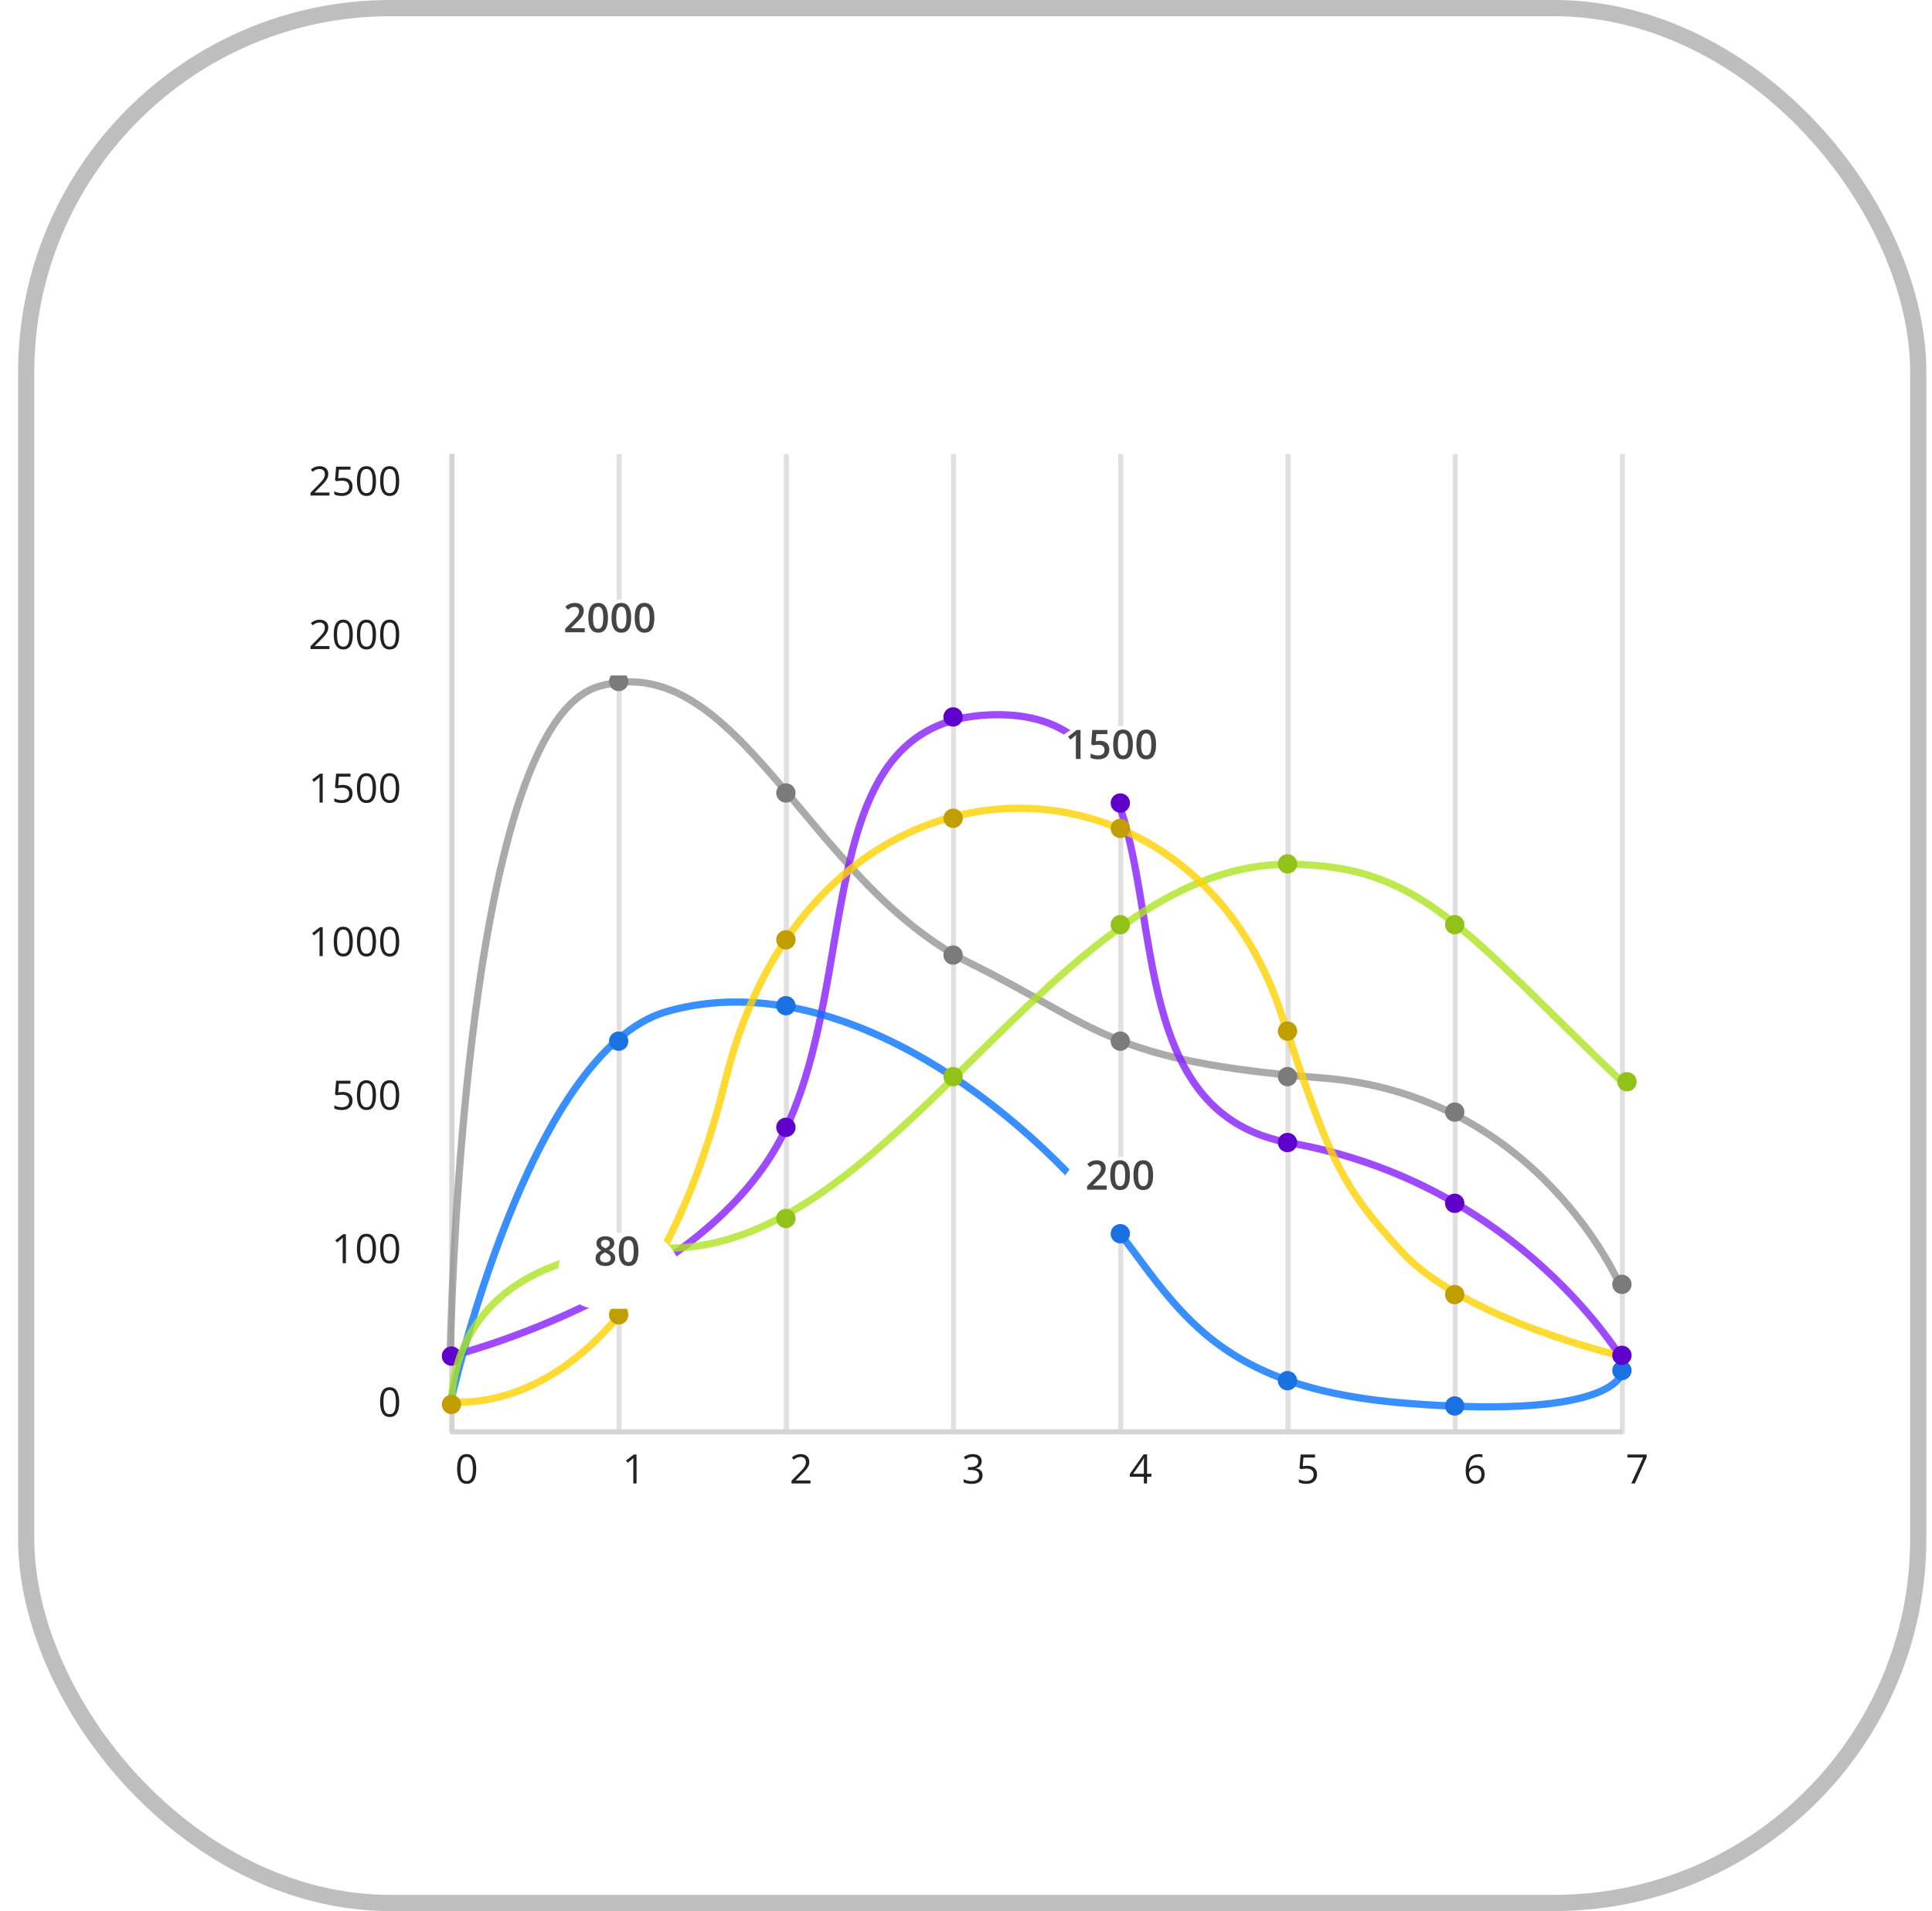 <svg width="93" height="92" viewBox="0 0 93 92" fill="none" xmlns="http://www.w3.org/2000/svg">
<rect x="1.26" y="0.39" width="91.079" height="91.22" rx="17.542" stroke="#BEBEBE" stroke-width="0.78"/>
<rect width="70" height="60.732" transform="translate(11.999 16)" fill="white"/>
<path d="M21.755 21.855V68.929" stroke="#E0E0E0" stroke-width="0.244"/>
<path d="M29.682 68.929C29.682 68.996 29.736 69.051 29.804 69.051C29.871 69.051 29.926 68.996 29.926 68.929H29.682ZM29.804 21.855H29.682V68.929H29.804H29.926V21.855H29.804Z" fill="#E0E0E0"/>
<path d="M37.731 68.929C37.731 68.996 37.785 69.051 37.852 69.051C37.92 69.051 37.974 68.996 37.974 68.929H37.731ZM37.852 21.855H37.731V68.929H37.852H37.974V21.855H37.852Z" fill="#E0E0E0"/>
<path d="M45.779 68.929C45.779 68.996 45.834 69.051 45.901 69.051C45.969 69.051 46.023 68.996 46.023 68.929H45.779ZM45.901 21.855H45.779V68.929H45.901H46.023V21.855H45.901Z" fill="#E0E0E0"/>
<path d="M53.828 68.929C53.828 68.996 53.883 69.051 53.95 69.051C54.017 69.051 54.072 68.996 54.072 68.929H53.828ZM53.95 21.855H53.828V68.929H53.95H54.072V21.855H53.95Z" fill="#E0E0E0"/>
<path d="M61.877 68.929C61.877 68.996 61.932 69.051 61.999 69.051C62.066 69.051 62.121 68.996 62.121 68.929H61.877ZM61.999 21.855H61.877V68.929H61.999H62.121V21.855H61.999Z" fill="#E0E0E0"/>
<path d="M69.926 68.929C69.926 68.996 69.981 69.051 70.048 69.051C70.115 69.051 70.17 68.996 70.17 68.929H69.926ZM70.048 21.855H69.926V68.929H70.048H70.17V21.855H70.048Z" fill="#E0E0E0"/>
<path d="M77.975 68.929C77.975 68.996 78.029 69.051 78.097 69.051C78.164 69.051 78.219 68.996 78.219 68.929H77.975ZM78.097 21.855H77.975V68.929H78.097H78.219V21.855H78.097Z" fill="#E0E0E0"/>
<path d="M15.859 23.855H14.946V23.723L15.319 23.345C15.388 23.275 15.446 23.213 15.493 23.158C15.541 23.103 15.577 23.05 15.602 22.997C15.626 22.944 15.639 22.885 15.639 22.822C15.639 22.743 15.615 22.683 15.568 22.642C15.522 22.6 15.461 22.579 15.384 22.579C15.318 22.579 15.259 22.59 15.207 22.613C15.156 22.636 15.103 22.668 15.049 22.71L14.964 22.604C15.001 22.572 15.041 22.545 15.084 22.521C15.128 22.497 15.175 22.477 15.224 22.463C15.274 22.45 15.328 22.442 15.384 22.442C15.47 22.442 15.544 22.457 15.606 22.487C15.669 22.517 15.717 22.56 15.75 22.615C15.785 22.67 15.802 22.736 15.802 22.812C15.802 22.886 15.787 22.954 15.758 23.018C15.729 23.081 15.688 23.143 15.635 23.206C15.582 23.267 15.521 23.333 15.45 23.402L15.147 23.704V23.711H15.859V23.855ZM16.503 23.004C16.598 23.004 16.68 23.02 16.75 23.052C16.82 23.084 16.874 23.13 16.912 23.191C16.95 23.252 16.97 23.326 16.97 23.413C16.97 23.509 16.949 23.591 16.908 23.66C16.867 23.729 16.807 23.782 16.73 23.819C16.652 23.856 16.559 23.875 16.451 23.875C16.379 23.875 16.312 23.868 16.25 23.855C16.187 23.843 16.135 23.824 16.092 23.798V23.648C16.139 23.676 16.195 23.698 16.261 23.715C16.327 23.731 16.391 23.739 16.453 23.739C16.524 23.739 16.585 23.728 16.638 23.706C16.692 23.683 16.733 23.649 16.762 23.603C16.792 23.557 16.807 23.498 16.807 23.429C16.807 23.336 16.778 23.264 16.721 23.214C16.665 23.163 16.575 23.138 16.453 23.138C16.413 23.138 16.37 23.141 16.323 23.148C16.276 23.154 16.237 23.161 16.207 23.169L16.127 23.116L16.18 22.463H16.873V22.607H16.315L16.28 23.027C16.304 23.023 16.335 23.017 16.373 23.012C16.412 23.007 16.455 23.004 16.503 23.004ZM18.1 23.157C18.1 23.27 18.091 23.371 18.074 23.46C18.057 23.549 18.03 23.624 17.993 23.686C17.956 23.747 17.909 23.794 17.85 23.827C17.792 23.859 17.721 23.875 17.64 23.875C17.536 23.875 17.45 23.846 17.382 23.79C17.315 23.733 17.265 23.652 17.231 23.545C17.198 23.438 17.181 23.308 17.181 23.157C17.181 23.009 17.196 22.881 17.226 22.774C17.257 22.667 17.305 22.584 17.373 22.527C17.44 22.47 17.529 22.441 17.64 22.441C17.744 22.441 17.831 22.469 17.899 22.526C17.967 22.583 18.017 22.665 18.05 22.772C18.083 22.879 18.1 23.007 18.1 23.157ZM17.34 23.157C17.34 23.287 17.35 23.395 17.37 23.481C17.39 23.567 17.421 23.632 17.465 23.675C17.51 23.718 17.568 23.739 17.64 23.739C17.711 23.739 17.769 23.718 17.813 23.675C17.857 23.633 17.89 23.568 17.909 23.482C17.93 23.396 17.94 23.287 17.94 23.157C17.94 23.029 17.93 22.923 17.91 22.837C17.89 22.751 17.859 22.686 17.815 22.643C17.771 22.599 17.713 22.577 17.64 22.577C17.567 22.577 17.508 22.599 17.464 22.643C17.42 22.686 17.389 22.751 17.369 22.837C17.35 22.923 17.34 23.029 17.34 23.157ZM19.216 23.157C19.216 23.27 19.208 23.371 19.191 23.46C19.174 23.549 19.146 23.624 19.11 23.686C19.073 23.747 19.025 23.794 18.967 23.827C18.908 23.859 18.838 23.875 18.756 23.875C18.653 23.875 18.567 23.846 18.499 23.79C18.432 23.733 18.381 23.652 18.348 23.545C18.314 23.438 18.298 23.308 18.298 23.157C18.298 23.009 18.313 22.881 18.343 22.774C18.373 22.667 18.422 22.584 18.489 22.527C18.557 22.47 18.646 22.441 18.756 22.441C18.861 22.441 18.947 22.469 19.015 22.526C19.083 22.583 19.134 22.665 19.167 22.772C19.2 22.879 19.216 23.007 19.216 23.157ZM18.457 23.157C18.457 23.287 18.467 23.395 18.487 23.481C18.506 23.567 18.538 23.632 18.582 23.675C18.626 23.718 18.684 23.739 18.756 23.739C18.828 23.739 18.886 23.718 18.93 23.675C18.974 23.633 19.006 23.568 19.026 23.482C19.046 23.396 19.056 23.287 19.056 23.157C19.056 23.029 19.047 22.923 19.027 22.837C19.007 22.751 18.975 22.686 18.931 22.643C18.888 22.599 18.829 22.577 18.756 22.577C18.683 22.577 18.625 22.599 18.581 22.643C18.537 22.686 18.505 22.751 18.486 22.837C18.467 22.923 18.457 23.029 18.457 23.157Z" fill="#212121"/>
<path d="M15.859 31.246H14.946V31.114L15.319 30.735C15.388 30.666 15.446 30.603 15.493 30.549C15.541 30.494 15.577 30.44 15.602 30.388C15.626 30.334 15.639 30.276 15.639 30.212C15.639 30.134 15.615 30.074 15.568 30.032C15.522 29.99 15.461 29.969 15.384 29.969C15.318 29.969 15.259 29.981 15.207 30.004C15.156 30.027 15.103 30.059 15.049 30.101L14.964 29.994C15.001 29.963 15.041 29.935 15.084 29.911C15.128 29.887 15.175 29.868 15.224 29.854C15.274 29.84 15.328 29.833 15.384 29.833C15.47 29.833 15.544 29.848 15.606 29.878C15.669 29.908 15.717 29.95 15.75 30.006C15.785 30.061 15.802 30.127 15.802 30.203C15.802 30.276 15.787 30.345 15.758 30.409C15.729 30.471 15.688 30.534 15.635 30.596C15.582 30.658 15.521 30.723 15.45 30.793L15.147 31.095V31.101H15.859V31.246ZM16.983 30.548C16.983 30.661 16.975 30.762 16.957 30.851C16.94 30.94 16.913 31.015 16.876 31.076C16.84 31.138 16.792 31.185 16.733 31.218C16.675 31.249 16.605 31.265 16.523 31.265C16.419 31.265 16.334 31.237 16.266 31.18C16.198 31.124 16.148 31.042 16.114 30.936C16.081 30.828 16.065 30.699 16.065 30.548C16.065 30.399 16.08 30.271 16.11 30.165C16.14 30.057 16.189 29.975 16.256 29.918C16.323 29.86 16.412 29.831 16.523 29.831C16.628 29.831 16.714 29.86 16.782 29.917C16.85 29.974 16.901 30.055 16.934 30.163C16.967 30.27 16.983 30.398 16.983 30.548ZM16.224 30.548C16.224 30.677 16.234 30.785 16.253 30.872C16.273 30.958 16.305 31.023 16.349 31.066C16.393 31.109 16.451 31.13 16.523 31.13C16.595 31.13 16.652 31.109 16.696 31.066C16.741 31.023 16.773 30.959 16.793 30.873C16.813 30.786 16.823 30.678 16.823 30.548C16.823 30.42 16.813 30.313 16.794 30.228C16.774 30.141 16.742 30.076 16.698 30.033C16.654 29.989 16.596 29.968 16.523 29.968C16.45 29.968 16.392 29.989 16.348 30.033C16.304 30.076 16.272 30.141 16.252 30.228C16.233 30.313 16.224 30.42 16.224 30.548ZM18.1 30.548C18.1 30.661 18.091 30.762 18.074 30.851C18.057 30.94 18.03 31.015 17.993 31.076C17.956 31.138 17.909 31.185 17.85 31.218C17.792 31.249 17.721 31.265 17.64 31.265C17.536 31.265 17.45 31.237 17.382 31.18C17.315 31.124 17.265 31.042 17.231 30.936C17.198 30.828 17.181 30.699 17.181 30.548C17.181 30.399 17.196 30.271 17.226 30.165C17.257 30.057 17.305 29.975 17.373 29.918C17.44 29.86 17.529 29.831 17.64 29.831C17.744 29.831 17.831 29.86 17.899 29.917C17.967 29.974 18.017 30.055 18.05 30.163C18.083 30.27 18.1 30.398 18.1 30.548ZM17.34 30.548C17.34 30.677 17.35 30.785 17.37 30.872C17.39 30.958 17.421 31.023 17.465 31.066C17.51 31.109 17.568 31.13 17.64 31.13C17.711 31.13 17.769 31.109 17.813 31.066C17.857 31.023 17.89 30.959 17.909 30.873C17.93 30.786 17.94 30.678 17.94 30.548C17.94 30.42 17.93 30.313 17.91 30.228C17.89 30.141 17.859 30.076 17.815 30.033C17.771 29.989 17.713 29.968 17.64 29.968C17.567 29.968 17.508 29.989 17.464 30.033C17.42 30.076 17.389 30.141 17.369 30.228C17.35 30.313 17.34 30.42 17.34 30.548ZM19.216 30.548C19.216 30.661 19.208 30.762 19.191 30.851C19.174 30.94 19.146 31.015 19.11 31.076C19.073 31.138 19.025 31.185 18.967 31.218C18.908 31.249 18.838 31.265 18.756 31.265C18.653 31.265 18.567 31.237 18.499 31.18C18.432 31.124 18.381 31.042 18.348 30.936C18.314 30.828 18.298 30.699 18.298 30.548C18.298 30.399 18.313 30.271 18.343 30.165C18.373 30.057 18.422 29.975 18.489 29.918C18.557 29.86 18.646 29.831 18.756 29.831C18.861 29.831 18.947 29.86 19.015 29.917C19.083 29.974 19.134 30.055 19.167 30.163C19.2 30.27 19.216 30.398 19.216 30.548ZM18.457 30.548C18.457 30.677 18.467 30.785 18.487 30.872C18.506 30.958 18.538 31.023 18.582 31.066C18.626 31.109 18.684 31.13 18.756 31.13C18.828 31.13 18.886 31.109 18.93 31.066C18.974 31.023 19.006 30.959 19.026 30.873C19.046 30.786 19.056 30.678 19.056 30.548C19.056 30.42 19.047 30.313 19.027 30.228C19.007 30.141 18.975 30.076 18.931 30.033C18.888 29.989 18.829 29.968 18.756 29.968C18.683 29.968 18.625 29.989 18.581 30.033C18.537 30.076 18.505 30.141 18.486 30.228C18.467 30.313 18.457 30.42 18.457 30.548Z" fill="#212121"/>
<path d="M15.535 38.637H15.381V37.65C15.381 37.612 15.381 37.58 15.381 37.553C15.381 37.526 15.382 37.501 15.383 37.479C15.384 37.456 15.385 37.433 15.387 37.41C15.368 37.43 15.349 37.447 15.332 37.462C15.315 37.476 15.294 37.493 15.268 37.514L15.109 37.642L15.026 37.534L15.403 37.244H15.535V38.637ZM16.503 37.785C16.598 37.785 16.68 37.801 16.75 37.834C16.82 37.865 16.874 37.912 16.912 37.973C16.95 38.034 16.97 38.108 16.97 38.195C16.97 38.29 16.949 38.372 16.908 38.441C16.867 38.51 16.807 38.563 16.73 38.6C16.652 38.637 16.559 38.656 16.451 38.656C16.379 38.656 16.312 38.649 16.25 38.637C16.187 38.624 16.135 38.605 16.092 38.58V38.429C16.139 38.457 16.195 38.479 16.261 38.496C16.327 38.512 16.391 38.52 16.453 38.52C16.524 38.52 16.585 38.509 16.638 38.487C16.692 38.464 16.733 38.43 16.762 38.384C16.792 38.338 16.807 38.28 16.807 38.21C16.807 38.117 16.778 38.046 16.721 37.995C16.665 37.945 16.575 37.919 16.453 37.919C16.413 37.919 16.37 37.922 16.323 37.929C16.276 37.935 16.237 37.942 16.207 37.95L16.127 37.897L16.18 37.244H16.873V37.389H16.315L16.28 37.809C16.304 37.804 16.335 37.799 16.373 37.794C16.412 37.788 16.455 37.785 16.503 37.785ZM18.1 37.938C18.1 38.051 18.091 38.152 18.074 38.241C18.057 38.33 18.03 38.406 17.993 38.467C17.956 38.529 17.909 38.576 17.85 38.608C17.792 38.64 17.721 38.656 17.64 38.656C17.536 38.656 17.45 38.627 17.382 38.571C17.315 38.514 17.265 38.433 17.231 38.326C17.198 38.219 17.181 38.09 17.181 37.938C17.181 37.79 17.196 37.662 17.226 37.555C17.257 37.448 17.305 37.366 17.373 37.309C17.44 37.251 17.529 37.222 17.64 37.222C17.744 37.222 17.831 37.251 17.899 37.308C17.967 37.364 18.017 37.446 18.05 37.553C18.083 37.66 18.1 37.788 18.1 37.938ZM17.34 37.938C17.34 38.068 17.35 38.176 17.37 38.262C17.39 38.349 17.421 38.413 17.465 38.457C17.51 38.499 17.568 38.52 17.64 38.52C17.711 38.52 17.769 38.499 17.813 38.457C17.857 38.414 17.89 38.35 17.909 38.263C17.93 38.177 17.94 38.069 17.94 37.938C17.94 37.811 17.93 37.704 17.91 37.618C17.89 37.532 17.859 37.467 17.815 37.424C17.771 37.38 17.713 37.358 17.64 37.358C17.567 37.358 17.508 37.38 17.464 37.424C17.42 37.467 17.389 37.532 17.369 37.618C17.35 37.704 17.34 37.811 17.34 37.938ZM19.216 37.938C19.216 38.051 19.208 38.152 19.191 38.241C19.174 38.33 19.146 38.406 19.11 38.467C19.073 38.529 19.025 38.576 18.967 38.608C18.908 38.64 18.838 38.656 18.756 38.656C18.653 38.656 18.567 38.627 18.499 38.571C18.432 38.514 18.381 38.433 18.348 38.326C18.314 38.219 18.298 38.09 18.298 37.938C18.298 37.79 18.313 37.662 18.343 37.555C18.373 37.448 18.422 37.366 18.489 37.309C18.557 37.251 18.646 37.222 18.756 37.222C18.861 37.222 18.947 37.251 19.015 37.308C19.083 37.364 19.134 37.446 19.167 37.553C19.2 37.66 19.216 37.788 19.216 37.938ZM18.457 37.938C18.457 38.068 18.467 38.176 18.487 38.262C18.506 38.349 18.538 38.413 18.582 38.457C18.626 38.499 18.684 38.52 18.756 38.52C18.828 38.52 18.886 38.499 18.93 38.457C18.974 38.414 19.006 38.35 19.026 38.263C19.046 38.177 19.056 38.069 19.056 37.938C19.056 37.811 19.047 37.704 19.027 37.618C19.007 37.532 18.975 37.467 18.931 37.424C18.888 37.38 18.829 37.358 18.756 37.358C18.683 37.358 18.625 37.38 18.581 37.424C18.537 37.467 18.505 37.532 18.486 37.618C18.467 37.704 18.457 37.811 18.457 37.938Z" fill="#212121"/>
<path d="M15.535 46.027H15.381V45.04C15.381 45.003 15.381 44.971 15.381 44.944C15.381 44.917 15.382 44.892 15.383 44.87C15.384 44.847 15.385 44.824 15.387 44.8C15.368 44.821 15.349 44.838 15.332 44.853C15.315 44.867 15.294 44.884 15.268 44.905L15.109 45.033L15.026 44.925L15.403 44.634H15.535V46.027ZM16.983 45.329C16.983 45.442 16.975 45.543 16.957 45.632C16.94 45.721 16.913 45.796 16.876 45.858C16.84 45.919 16.792 45.966 16.733 45.999C16.675 46.031 16.605 46.046 16.523 46.046C16.419 46.046 16.334 46.018 16.266 45.962C16.198 45.905 16.148 45.824 16.114 45.717C16.081 45.609 16.065 45.48 16.065 45.329C16.065 45.18 16.08 45.053 16.11 44.946C16.14 44.839 16.189 44.756 16.256 44.699C16.323 44.641 16.412 44.612 16.523 44.612C16.628 44.612 16.714 44.641 16.782 44.698C16.85 44.755 16.901 44.837 16.934 44.944C16.967 45.051 16.983 45.179 16.983 45.329ZM16.224 45.329C16.224 45.459 16.234 45.566 16.253 45.653C16.273 45.739 16.305 45.804 16.349 45.847C16.393 45.89 16.451 45.911 16.523 45.911C16.595 45.911 16.652 45.89 16.696 45.847C16.741 45.805 16.773 45.74 16.793 45.654C16.813 45.568 16.823 45.459 16.823 45.329C16.823 45.201 16.813 45.095 16.794 45.009C16.774 44.922 16.742 44.858 16.698 44.815C16.654 44.771 16.596 44.749 16.523 44.749C16.45 44.749 16.392 44.771 16.348 44.815C16.304 44.858 16.272 44.922 16.252 45.009C16.233 45.095 16.224 45.201 16.224 45.329ZM18.1 45.329C18.1 45.442 18.091 45.543 18.074 45.632C18.057 45.721 18.03 45.796 17.993 45.858C17.956 45.919 17.909 45.966 17.85 45.999C17.792 46.031 17.721 46.046 17.64 46.046C17.536 46.046 17.45 46.018 17.382 45.962C17.315 45.905 17.265 45.824 17.231 45.717C17.198 45.609 17.181 45.48 17.181 45.329C17.181 45.18 17.196 45.053 17.226 44.946C17.257 44.839 17.305 44.756 17.373 44.699C17.44 44.641 17.529 44.612 17.64 44.612C17.744 44.612 17.831 44.641 17.899 44.698C17.967 44.755 18.017 44.837 18.05 44.944C18.083 45.051 18.1 45.179 18.1 45.329ZM17.34 45.329C17.34 45.459 17.35 45.566 17.37 45.653C17.39 45.739 17.421 45.804 17.465 45.847C17.51 45.89 17.568 45.911 17.64 45.911C17.711 45.911 17.769 45.89 17.813 45.847C17.857 45.805 17.89 45.74 17.909 45.654C17.93 45.568 17.94 45.459 17.94 45.329C17.94 45.201 17.93 45.095 17.91 45.009C17.89 44.922 17.859 44.858 17.815 44.815C17.771 44.771 17.713 44.749 17.64 44.749C17.567 44.749 17.508 44.771 17.464 44.815C17.42 44.858 17.389 44.922 17.369 45.009C17.35 45.095 17.34 45.201 17.34 45.329ZM19.216 45.329C19.216 45.442 19.208 45.543 19.191 45.632C19.174 45.721 19.146 45.796 19.11 45.858C19.073 45.919 19.025 45.966 18.967 45.999C18.908 46.031 18.838 46.046 18.756 46.046C18.653 46.046 18.567 46.018 18.499 45.962C18.432 45.905 18.381 45.824 18.348 45.717C18.314 45.609 18.298 45.48 18.298 45.329C18.298 45.18 18.313 45.053 18.343 44.946C18.373 44.839 18.422 44.756 18.489 44.699C18.557 44.641 18.646 44.612 18.756 44.612C18.861 44.612 18.947 44.641 19.015 44.698C19.083 44.755 19.134 44.837 19.167 44.944C19.2 45.051 19.216 45.179 19.216 45.329ZM18.457 45.329C18.457 45.459 18.467 45.566 18.487 45.653C18.506 45.739 18.538 45.804 18.582 45.847C18.626 45.89 18.684 45.911 18.756 45.911C18.828 45.911 18.886 45.89 18.93 45.847C18.974 45.805 19.006 45.74 19.026 45.654C19.046 45.568 19.056 45.459 19.056 45.329C19.056 45.201 19.047 45.095 19.027 45.009C19.007 44.922 18.975 44.858 18.931 44.815C18.888 44.771 18.829 44.749 18.756 44.749C18.683 44.749 18.625 44.771 18.581 44.815C18.537 44.858 18.505 44.922 18.486 45.009C18.467 45.095 18.457 45.201 18.457 45.329Z" fill="#212121"/>
<path d="M16.503 52.566C16.597 52.566 16.679 52.582 16.749 52.615C16.819 52.647 16.873 52.693 16.911 52.754C16.95 52.815 16.969 52.889 16.969 52.976C16.969 53.071 16.949 53.153 16.907 53.223C16.866 53.291 16.807 53.344 16.729 53.382C16.652 53.419 16.559 53.437 16.451 53.437C16.379 53.437 16.311 53.431 16.249 53.418C16.187 53.405 16.134 53.386 16.092 53.361V53.21C16.138 53.238 16.195 53.26 16.261 53.277C16.327 53.294 16.391 53.302 16.453 53.302C16.523 53.302 16.585 53.291 16.638 53.268C16.691 53.245 16.733 53.211 16.762 53.166C16.791 53.119 16.806 53.061 16.806 52.991C16.806 52.898 16.778 52.827 16.721 52.777C16.664 52.726 16.575 52.701 16.452 52.701C16.413 52.701 16.369 52.704 16.323 52.71C16.276 52.716 16.237 52.723 16.206 52.731L16.126 52.679L16.18 52.025H16.872V52.17H16.315L16.28 52.59C16.304 52.585 16.335 52.58 16.373 52.575C16.411 52.569 16.454 52.566 16.503 52.566ZM18.099 52.72C18.099 52.833 18.091 52.934 18.074 53.023C18.056 53.111 18.029 53.187 17.993 53.248C17.956 53.31 17.908 53.357 17.85 53.389C17.791 53.421 17.721 53.437 17.639 53.437C17.536 53.437 17.45 53.409 17.382 53.352C17.315 53.296 17.264 53.214 17.23 53.107C17.197 53 17.181 52.871 17.181 52.72C17.181 52.571 17.196 52.443 17.226 52.337C17.256 52.229 17.305 52.147 17.372 52.09C17.44 52.032 17.529 52.003 17.639 52.003C17.744 52.003 17.83 52.032 17.898 52.089C17.966 52.145 18.017 52.227 18.05 52.335C18.083 52.441 18.099 52.57 18.099 52.72ZM17.34 52.72C17.34 52.849 17.35 52.957 17.369 53.044C17.389 53.13 17.421 53.195 17.465 53.238C17.509 53.281 17.567 53.302 17.639 53.302C17.711 53.302 17.769 53.281 17.813 53.238C17.857 53.195 17.889 53.131 17.909 53.044C17.929 52.958 17.939 52.85 17.939 52.72C17.939 52.592 17.929 52.485 17.91 52.4C17.89 52.313 17.858 52.248 17.814 52.205C17.771 52.161 17.712 52.139 17.639 52.139C17.566 52.139 17.508 52.161 17.464 52.205C17.42 52.248 17.388 52.313 17.369 52.4C17.349 52.485 17.34 52.592 17.34 52.72ZM19.216 52.72C19.216 52.833 19.207 52.934 19.19 53.023C19.173 53.111 19.146 53.187 19.109 53.248C19.072 53.31 19.025 53.357 18.966 53.389C18.908 53.421 18.838 53.437 18.756 53.437C18.652 53.437 18.567 53.409 18.498 53.352C18.431 53.296 18.381 53.214 18.347 53.107C18.314 53 18.297 52.871 18.297 52.72C18.297 52.571 18.312 52.443 18.342 52.337C18.373 52.229 18.422 52.147 18.489 52.09C18.556 52.032 18.645 52.003 18.756 52.003C18.861 52.003 18.947 52.032 19.015 52.089C19.083 52.145 19.133 52.227 19.166 52.335C19.199 52.441 19.216 52.57 19.216 52.72ZM18.457 52.72C18.457 52.849 18.466 52.957 18.486 53.044C18.506 53.13 18.538 53.195 18.581 53.238C18.626 53.281 18.684 53.302 18.756 53.302C18.828 53.302 18.885 53.281 18.929 53.238C18.974 53.195 19.006 53.131 19.025 53.044C19.046 52.958 19.056 52.85 19.056 52.72C19.056 52.592 19.046 52.485 19.026 52.4C19.007 52.313 18.975 52.248 18.931 52.205C18.887 52.161 18.829 52.139 18.756 52.139C18.683 52.139 18.624 52.161 18.581 52.205C18.537 52.248 18.505 52.313 18.485 52.4C18.466 52.485 18.457 52.592 18.457 52.72Z" fill="#212121"/>
<path d="M16.651 60.809H16.497V59.822C16.497 59.784 16.497 59.752 16.497 59.725C16.497 59.698 16.498 59.673 16.499 59.651C16.5 59.628 16.502 59.605 16.503 59.581C16.484 59.602 16.465 59.619 16.448 59.634C16.431 59.648 16.41 59.665 16.384 59.686L16.225 59.814L16.142 59.706L16.52 59.416H16.651V60.809ZM18.099 60.11C18.099 60.223 18.091 60.324 18.074 60.413C18.056 60.502 18.029 60.577 17.993 60.639C17.956 60.701 17.908 60.748 17.85 60.78C17.791 60.812 17.721 60.828 17.639 60.828C17.536 60.828 17.45 60.799 17.382 60.743C17.315 60.686 17.264 60.605 17.23 60.498C17.197 60.391 17.181 60.261 17.181 60.11C17.181 59.962 17.196 59.834 17.226 59.727C17.256 59.62 17.305 59.538 17.372 59.48C17.44 59.423 17.529 59.394 17.639 59.394C17.744 59.394 17.83 59.422 17.898 59.48C17.966 59.536 18.017 59.618 18.05 59.725C18.083 59.832 18.099 59.96 18.099 60.11ZM17.34 60.11C17.34 60.24 17.35 60.348 17.369 60.434C17.389 60.52 17.421 60.585 17.465 60.629C17.509 60.671 17.567 60.692 17.639 60.692C17.711 60.692 17.769 60.671 17.813 60.629C17.857 60.586 17.889 60.522 17.909 60.435C17.929 60.349 17.939 60.24 17.939 60.11C17.939 59.983 17.929 59.876 17.91 59.79C17.89 59.704 17.858 59.639 17.814 59.596C17.771 59.552 17.712 59.53 17.639 59.53C17.566 59.53 17.508 59.552 17.464 59.596C17.42 59.639 17.388 59.704 17.369 59.79C17.349 59.876 17.34 59.983 17.34 60.11ZM19.216 60.11C19.216 60.223 19.207 60.324 19.19 60.413C19.173 60.502 19.146 60.577 19.109 60.639C19.072 60.701 19.025 60.748 18.966 60.78C18.908 60.812 18.838 60.828 18.756 60.828C18.652 60.828 18.567 60.799 18.498 60.743C18.431 60.686 18.381 60.605 18.347 60.498C18.314 60.391 18.297 60.261 18.297 60.11C18.297 59.962 18.312 59.834 18.342 59.727C18.373 59.62 18.422 59.538 18.489 59.48C18.556 59.423 18.645 59.394 18.756 59.394C18.861 59.394 18.947 59.422 19.015 59.48C19.083 59.536 19.133 59.618 19.166 59.725C19.199 59.832 19.216 59.96 19.216 60.11ZM18.457 60.11C18.457 60.24 18.466 60.348 18.486 60.434C18.506 60.52 18.538 60.585 18.581 60.629C18.626 60.671 18.684 60.692 18.756 60.692C18.828 60.692 18.885 60.671 18.929 60.629C18.974 60.586 19.006 60.522 19.025 60.435C19.046 60.349 19.056 60.24 19.056 60.11C19.056 59.983 19.046 59.876 19.026 59.79C19.007 59.704 18.975 59.639 18.931 59.596C18.887 59.552 18.829 59.53 18.756 59.53C18.683 59.53 18.624 59.552 18.581 59.596C18.537 59.639 18.505 59.704 18.485 59.79C18.466 59.876 18.457 59.983 18.457 60.11Z" fill="#212121"/>
<path d="M19.216 67.497C19.216 67.61 19.207 67.711 19.19 67.8C19.173 67.889 19.146 67.964 19.109 68.026C19.072 68.087 19.025 68.134 18.966 68.167C18.908 68.198 18.838 68.214 18.756 68.214C18.652 68.214 18.567 68.186 18.498 68.13C18.431 68.073 18.381 67.991 18.347 67.885C18.314 67.777 18.297 67.648 18.297 67.497C18.297 67.348 18.312 67.221 18.342 67.114C18.373 67.007 18.422 66.924 18.489 66.867C18.556 66.809 18.645 66.781 18.756 66.781C18.861 66.781 18.947 66.809 19.015 66.866C19.083 66.923 19.133 67.005 19.166 67.112C19.199 67.219 19.216 67.347 19.216 67.497ZM18.457 67.497C18.457 67.626 18.466 67.734 18.486 67.821C18.506 67.907 18.538 67.972 18.581 68.015C18.626 68.058 18.684 68.079 18.756 68.079C18.828 68.079 18.885 68.058 18.929 68.015C18.974 67.973 19.006 67.908 19.025 67.822C19.046 67.736 19.056 67.627 19.056 67.497C19.056 67.369 19.046 67.263 19.026 67.177C19.007 67.09 18.975 67.026 18.931 66.983C18.887 66.939 18.829 66.917 18.756 66.917C18.683 66.917 18.624 66.939 18.581 66.983C18.537 67.026 18.505 67.09 18.485 67.177C18.466 67.263 18.457 67.369 18.457 67.497Z" fill="#212121"/>
<path d="M30.641 71.414H30.486V70.427C30.486 70.389 30.486 70.358 30.486 70.331C30.487 70.303 30.488 70.279 30.488 70.257C30.489 70.234 30.491 70.21 30.493 70.187C30.473 70.207 30.455 70.225 30.438 70.239C30.421 70.253 30.399 70.271 30.374 70.292L30.215 70.419L30.132 70.312L30.509 70.021H30.641V71.414Z" fill="#212121"/>
<path d="M22.923 70.716C22.923 70.829 22.915 70.93 22.898 71.019C22.881 71.108 22.854 71.183 22.817 71.245C22.78 71.306 22.732 71.353 22.674 71.385C22.615 71.417 22.545 71.433 22.463 71.433C22.36 71.433 22.274 71.405 22.206 71.348C22.139 71.292 22.088 71.21 22.055 71.103C22.021 70.996 22.005 70.867 22.005 70.716C22.005 70.567 22.02 70.439 22.05 70.333C22.08 70.225 22.129 70.143 22.197 70.086C22.264 70.028 22.353 69.999 22.463 69.999C22.568 69.999 22.654 70.028 22.722 70.085C22.79 70.141 22.841 70.224 22.874 70.331C22.907 70.438 22.923 70.566 22.923 70.716ZM22.164 70.716C22.164 70.845 22.174 70.953 22.194 71.04C22.213 71.126 22.245 71.191 22.289 71.234C22.333 71.276 22.392 71.298 22.463 71.298C22.535 71.298 22.593 71.276 22.637 71.234C22.681 71.191 22.713 71.127 22.733 71.041C22.753 70.954 22.763 70.846 22.763 70.716C22.763 70.588 22.753 70.481 22.734 70.396C22.714 70.309 22.682 70.244 22.639 70.201C22.595 70.157 22.536 70.135 22.463 70.135C22.39 70.135 22.332 70.157 22.288 70.201C22.244 70.244 22.212 70.309 22.193 70.396C22.174 70.481 22.164 70.588 22.164 70.716Z" fill="#212121"/>
<path d="M39.013 71.414H38.101V71.282L38.473 70.903C38.542 70.834 38.601 70.771 38.648 70.717C38.695 70.662 38.731 70.608 38.756 70.556C38.781 70.502 38.793 70.444 38.793 70.38C38.793 70.302 38.77 70.242 38.723 70.2C38.676 70.158 38.615 70.137 38.539 70.137C38.472 70.137 38.413 70.149 38.362 70.172C38.31 70.195 38.258 70.227 38.204 70.269L38.119 70.162C38.156 70.131 38.196 70.103 38.239 70.079C38.283 70.055 38.329 70.036 38.379 70.022C38.429 70.008 38.482 70.001 38.539 70.001C38.625 70.001 38.699 70.016 38.761 70.046C38.823 70.076 38.871 70.118 38.905 70.174C38.939 70.229 38.956 70.295 38.956 70.371C38.956 70.445 38.942 70.513 38.912 70.577C38.883 70.639 38.842 70.702 38.789 70.764C38.737 70.826 38.675 70.891 38.605 70.961L38.302 71.263V71.269H39.013V71.414Z" fill="#212121"/>
<path d="M47.255 70.346C47.255 70.408 47.243 70.462 47.219 70.508C47.195 70.554 47.161 70.591 47.118 70.62C47.075 70.649 47.024 70.669 46.965 70.68V70.688C47.076 70.702 47.159 70.738 47.214 70.795C47.27 70.852 47.298 70.927 47.298 71.02C47.298 71.1 47.279 71.172 47.241 71.234C47.203 71.296 47.145 71.345 47.067 71.381C46.99 71.416 46.89 71.433 46.769 71.433C46.695 71.433 46.627 71.427 46.564 71.415C46.502 71.404 46.442 71.384 46.385 71.357V71.208C46.443 71.237 46.506 71.259 46.574 71.276C46.642 71.292 46.707 71.3 46.771 71.3C46.898 71.3 46.99 71.275 47.046 71.225C47.103 71.174 47.131 71.104 47.131 71.017C47.131 70.956 47.115 70.908 47.084 70.871C47.052 70.834 47.007 70.806 46.948 70.789C46.89 70.771 46.819 70.762 46.737 70.762H46.598V70.627H46.738C46.813 70.627 46.877 70.616 46.93 70.594C46.983 70.572 47.023 70.54 47.05 70.5C47.078 70.46 47.092 70.412 47.092 70.356C47.092 70.286 47.069 70.232 47.022 70.194C46.974 70.155 46.911 70.135 46.83 70.135C46.781 70.135 46.735 70.141 46.695 70.151C46.654 70.161 46.616 70.175 46.58 70.193C46.545 70.21 46.509 70.231 46.474 70.255L46.394 70.146C46.444 70.107 46.506 70.073 46.58 70.044C46.653 70.015 46.735 70.001 46.828 70.001C46.97 70.001 47.077 70.034 47.148 70.098C47.219 70.163 47.255 70.246 47.255 70.346Z" fill="#212121"/>
<path d="M55.425 71.091H55.216V71.414H55.062V71.091H54.388V70.958L55.051 70.013H55.216V70.948H55.425V71.091ZM55.062 70.948V70.493C55.062 70.458 55.062 70.426 55.063 70.398C55.063 70.37 55.064 70.344 55.066 70.319C55.067 70.295 55.068 70.271 55.069 70.249C55.07 70.227 55.071 70.205 55.071 70.183H55.064C55.052 70.209 55.038 70.236 55.022 70.264C55.007 70.292 54.991 70.317 54.975 70.339L54.545 70.948H55.062Z" fill="#212121"/>
<path d="M62.931 70.562C63.025 70.562 63.107 70.579 63.177 70.611C63.247 70.643 63.301 70.689 63.339 70.75C63.378 70.811 63.397 70.885 63.397 70.972C63.397 71.067 63.377 71.15 63.335 71.219C63.294 71.287 63.235 71.34 63.157 71.378C63.08 71.415 62.987 71.433 62.879 71.433C62.807 71.433 62.739 71.427 62.677 71.414C62.615 71.401 62.562 71.382 62.52 71.357V71.206C62.566 71.234 62.623 71.257 62.688 71.273C62.755 71.29 62.819 71.298 62.881 71.298C62.952 71.298 63.013 71.287 63.066 71.264C63.119 71.242 63.16 71.207 63.19 71.162C63.219 71.115 63.234 71.057 63.234 70.987C63.234 70.894 63.206 70.823 63.149 70.773C63.092 70.722 63.003 70.697 62.88 70.697C62.841 70.697 62.797 70.7 62.751 70.706C62.703 70.713 62.665 70.719 62.634 70.727L62.554 70.675L62.608 70.021H63.3V70.166H62.743L62.708 70.586C62.732 70.581 62.763 70.576 62.801 70.571C62.839 70.565 62.882 70.562 62.931 70.562Z" fill="#212121"/>
<path d="M70.553 70.819C70.553 70.735 70.559 70.653 70.571 70.573C70.583 70.493 70.603 70.418 70.631 70.35C70.659 70.281 70.697 70.22 70.745 70.168C70.793 70.116 70.853 70.075 70.925 70.046C70.998 70.016 71.084 70.001 71.185 70.001C71.214 70.001 71.245 70.003 71.278 70.006C71.311 70.008 71.338 70.013 71.359 70.019V70.156C71.336 70.147 71.309 70.141 71.278 70.137C71.249 70.134 71.219 70.132 71.188 70.132C71.07 70.132 70.977 70.157 70.909 70.209C70.841 70.26 70.793 70.33 70.763 70.418C70.733 70.506 70.716 70.605 70.712 70.715H70.722C70.742 70.683 70.767 70.654 70.797 70.629C70.828 70.603 70.865 70.582 70.908 70.567C70.952 70.552 71.002 70.544 71.06 70.544C71.142 70.544 71.213 70.561 71.273 70.594C71.334 70.627 71.381 70.675 71.414 70.738C71.448 70.8 71.464 70.877 71.464 70.966C71.464 71.062 71.447 71.145 71.411 71.215C71.375 71.285 71.325 71.339 71.258 71.377C71.193 71.414 71.115 71.433 71.024 71.433C70.956 71.433 70.894 71.42 70.836 71.394C70.779 71.368 70.729 71.329 70.687 71.278C70.645 71.226 70.612 71.162 70.589 71.086C70.565 71.01 70.553 70.92 70.553 70.819ZM71.022 71.3C71.109 71.3 71.178 71.272 71.23 71.217C71.282 71.162 71.308 71.078 71.308 70.966C71.308 70.875 71.285 70.802 71.239 70.749C71.192 70.696 71.122 70.669 71.029 70.669C70.965 70.669 70.91 70.682 70.863 70.709C70.816 70.735 70.78 70.768 70.754 70.808C70.728 70.848 70.715 70.889 70.715 70.93C70.715 70.972 70.721 71.014 70.733 71.058C70.745 71.101 70.764 71.141 70.79 71.178C70.815 71.215 70.847 71.244 70.886 71.266C70.925 71.289 70.97 71.3 71.022 71.3Z" fill="#212121"/>
<path d="M78.525 71.414L79.097 70.166H78.337V70.021H79.266V70.143L78.698 71.414H78.525Z" fill="#212121"/>
<path d="M21.633 68.929C21.633 68.996 21.688 69.051 21.755 69.051C21.822 69.051 21.877 68.996 21.877 68.929H21.633ZM21.755 21.855H21.633V68.929H21.755H21.877V21.855H21.755Z" fill="#D4D4D4"/>
<path d="M21.755 68.93H78.096" stroke="#D4D4D4" stroke-width="0.244"/>
<path opacity="0.8" d="M21.675 65.228C21.675 65.228 22.14 34.961 28.834 33.041C35.527 31.12 38.9 42.508 46.703 46.369C52.958 49.465 53.338 51.084 63.698 51.899C74.058 52.714 77.975 61.854 77.975 61.854" stroke="#959595" stroke-width="0.349"/>
<path opacity="0.8" d="M21.755 65.269C21.755 65.269 33.95 62.221 37.73 54.537C41.511 46.854 38.95 34.781 47.608 34.415C59.062 33.932 51.023 53.074 62.121 55.025C73.218 56.976 78.218 65.635 78.218 65.635" stroke="#861DFF" stroke-width="0.349"/>
<circle cx="21.732" cy="65.282" r="0.466" fill="#5F00CB"/>
<circle cx="29.781" cy="32.806" r="0.466" fill="#7B7B7B"/>
<circle cx="37.83" cy="38.173" r="0.466" fill="#7B7B7B"/>
<circle cx="45.879" cy="45.977" r="0.466" fill="#7B7B7B"/>
<circle cx="53.928" cy="50.122" r="0.466" fill="#7B7B7B"/>
<circle cx="61.976" cy="51.829" r="0.466" fill="#7B7B7B"/>
<circle cx="70.025" cy="53.536" r="0.466" fill="#7B7B7B"/>
<circle cx="78.074" cy="61.829" r="0.466" fill="#7B7B7B"/>
<path opacity="0.8" d="M21.675 67.555C21.675 67.555 25.4 50.617 32.093 48.697C38.787 46.776 46.66 51.114 52.465 57.602C56.423 62.025 57.354 66.74 67.714 67.555C78.075 68.369 78.097 66 78.097 66" stroke="#0873FF" stroke-width="0.349"/>
<path opacity="0.8" d="M21.754 67.638C21.754 67.638 21.22 60.086 32.158 60.085C43.096 60.085 50.779 41.609 61.998 41.609C68.462 41.609 70.535 44.902 78.096 52.097" stroke="#ACE322" stroke-width="0.349"/>
<path opacity="0.8" d="M21.755 67.47C21.755 67.47 30.779 68.807 34.926 51.977C39.072 35.148 57.121 35.148 61.633 48.685C63.958 55.661 64.438 56.977 67.487 60.27C70.535 63.562 78.096 65.29 78.096 65.29" stroke="#FFD000" stroke-width="0.349"/>
<g filter="url(#filter0_d_7899_82922)">
<rect x="25.411" y="27.949" width="8.293" height="3.659" rx="1.829" fill="white"/>
</g>
<path d="M28.149 30.438H27.206V30.269L27.567 29.903C27.637 29.832 27.694 29.771 27.739 29.719C27.784 29.667 27.818 29.618 27.839 29.572C27.862 29.525 27.873 29.475 27.873 29.42C27.873 29.353 27.853 29.302 27.815 29.267C27.776 29.233 27.725 29.215 27.661 29.215C27.601 29.215 27.545 29.227 27.494 29.251C27.443 29.275 27.39 29.308 27.335 29.352L27.212 29.205C27.251 29.172 27.293 29.142 27.336 29.114C27.381 29.087 27.43 29.065 27.485 29.049C27.54 29.033 27.602 29.025 27.672 29.025C27.76 29.025 27.836 29.041 27.9 29.072C27.965 29.103 28.014 29.147 28.048 29.203C28.083 29.259 28.1 29.324 28.1 29.398C28.1 29.473 28.085 29.542 28.056 29.606C28.026 29.669 27.983 29.732 27.928 29.794C27.873 29.856 27.807 29.923 27.731 29.995L27.49 30.231V30.241H28.149V30.438ZM29.266 29.74C29.266 29.852 29.257 29.953 29.239 30.042C29.222 30.13 29.195 30.205 29.157 30.267C29.12 30.329 29.071 30.376 29.01 30.408C28.95 30.44 28.877 30.457 28.791 30.457C28.684 30.457 28.595 30.428 28.525 30.372C28.456 30.315 28.404 30.233 28.37 30.126C28.336 30.019 28.32 29.89 28.32 29.74C28.32 29.59 28.335 29.462 28.365 29.355C28.396 29.248 28.447 29.166 28.516 29.108C28.585 29.051 28.677 29.023 28.791 29.023C28.899 29.023 28.988 29.051 29.058 29.108C29.128 29.165 29.18 29.247 29.214 29.354C29.248 29.461 29.266 29.59 29.266 29.74ZM28.545 29.74C28.545 29.858 28.553 29.956 28.568 30.035C28.584 30.113 28.61 30.172 28.646 30.212C28.683 30.25 28.731 30.27 28.791 30.27C28.852 30.27 28.9 30.25 28.936 30.212C28.972 30.173 28.998 30.114 29.014 30.035C29.031 29.957 29.039 29.858 29.039 29.74C29.039 29.623 29.031 29.525 29.015 29.447C28.999 29.368 28.973 29.309 28.937 29.269C28.901 29.229 28.852 29.209 28.791 29.209C28.73 29.209 28.682 29.229 28.645 29.269C28.61 29.309 28.584 29.368 28.568 29.447C28.553 29.525 28.545 29.623 28.545 29.74ZM30.382 29.74C30.382 29.852 30.373 29.953 30.356 30.042C30.338 30.13 30.311 30.205 30.274 30.267C30.236 30.329 30.187 30.376 30.127 30.408C30.067 30.44 29.994 30.457 29.908 30.457C29.8 30.457 29.712 30.428 29.642 30.372C29.572 30.315 29.52 30.233 29.487 30.126C29.453 30.019 29.436 29.89 29.436 29.74C29.436 29.59 29.451 29.462 29.482 29.355C29.513 29.248 29.563 29.166 29.633 29.108C29.702 29.051 29.794 29.023 29.908 29.023C30.016 29.023 30.105 29.051 30.175 29.108C30.245 29.165 30.297 29.247 30.331 29.354C30.365 29.461 30.382 29.59 30.382 29.74ZM29.662 29.74C29.662 29.858 29.67 29.956 29.685 30.035C29.701 30.113 29.727 30.172 29.763 30.212C29.799 30.25 29.848 30.27 29.908 30.27C29.968 30.27 30.016 30.25 30.053 30.212C30.089 30.173 30.115 30.114 30.131 30.035C30.147 29.957 30.155 29.858 30.155 29.74C30.155 29.623 30.148 29.525 30.132 29.447C30.116 29.368 30.09 29.309 30.054 29.269C30.017 29.229 29.969 29.209 29.908 29.209C29.847 29.209 29.798 29.229 29.762 29.269C29.727 29.309 29.701 29.368 29.685 29.447C29.67 29.525 29.662 29.623 29.662 29.74ZM31.499 29.74C31.499 29.852 31.49 29.953 31.472 30.042C31.455 30.13 31.428 30.205 31.39 30.267C31.353 30.329 31.304 30.376 31.244 30.408C31.183 30.44 31.11 30.457 31.024 30.457C30.917 30.457 30.828 30.428 30.759 30.372C30.689 30.315 30.637 30.233 30.603 30.126C30.57 30.019 30.553 29.89 30.553 29.74C30.553 29.59 30.568 29.462 30.599 29.355C30.63 29.248 30.68 29.166 30.749 29.108C30.818 29.051 30.91 29.023 31.024 29.023C31.132 29.023 31.221 29.051 31.291 29.108C31.362 29.165 31.414 29.247 31.447 29.354C31.482 29.461 31.499 29.59 31.499 29.74ZM30.779 29.74C30.779 29.858 30.786 29.956 30.802 30.035C30.817 30.113 30.843 30.172 30.88 30.212C30.916 30.25 30.964 30.27 31.024 30.27C31.085 30.27 31.133 30.25 31.169 30.212C31.205 30.173 31.232 30.114 31.247 30.035C31.264 29.957 31.272 29.858 31.272 29.74C31.272 29.623 31.264 29.525 31.248 29.447C31.232 29.368 31.206 29.309 31.17 29.269C31.134 29.229 31.085 29.209 31.024 29.209C30.963 29.209 30.915 29.229 30.879 29.269C30.843 29.309 30.817 29.368 30.802 29.447C30.786 29.525 30.779 29.623 30.779 29.74Z" fill="#444444"/>
<g filter="url(#filter1_d_7899_82922)">
<rect x="51.023" y="54.781" width="5.854" height="3.659" rx="1.829" fill="white"/>
</g>
<path d="M53.273 57.27H52.33V57.101L52.691 56.735C52.761 56.664 52.818 56.603 52.863 56.551C52.908 56.499 52.942 56.45 52.963 56.404C52.986 56.357 52.997 56.307 52.997 56.252C52.997 56.185 52.977 56.134 52.939 56.1C52.9 56.065 52.849 56.047 52.785 56.047C52.725 56.047 52.669 56.059 52.618 56.083C52.567 56.107 52.514 56.141 52.459 56.184L52.337 56.037C52.375 56.004 52.416 55.974 52.46 55.946C52.505 55.919 52.554 55.897 52.609 55.881C52.664 55.865 52.726 55.857 52.796 55.857C52.884 55.857 52.96 55.873 53.024 55.904C53.089 55.935 53.138 55.979 53.172 56.035C53.207 56.091 53.224 56.156 53.224 56.23C53.224 56.305 53.209 56.374 53.18 56.438C53.15 56.501 53.107 56.564 53.052 56.626C52.997 56.688 52.931 56.755 52.855 56.828L52.614 57.063V57.073H53.273V57.27ZM54.39 56.572C54.39 56.684 54.381 56.785 54.363 56.874C54.346 56.962 54.319 57.037 54.281 57.099C54.244 57.161 54.195 57.208 54.134 57.24C54.074 57.272 54.001 57.289 53.915 57.289C53.808 57.289 53.719 57.26 53.649 57.204C53.58 57.147 53.528 57.065 53.494 56.958C53.46 56.851 53.444 56.722 53.444 56.572C53.444 56.422 53.459 56.294 53.489 56.187C53.52 56.08 53.571 55.998 53.64 55.941C53.709 55.883 53.801 55.855 53.915 55.855C54.023 55.855 54.112 55.883 54.182 55.941C54.252 55.997 54.305 56.079 54.338 56.186C54.373 56.293 54.39 56.422 54.39 56.572ZM53.669 56.572C53.669 56.69 53.677 56.788 53.692 56.867C53.708 56.945 53.734 57.004 53.77 57.044C53.807 57.083 53.855 57.102 53.915 57.102C53.975 57.102 54.024 57.083 54.06 57.044C54.096 57.005 54.122 56.946 54.138 56.867C54.155 56.789 54.163 56.69 54.163 56.572C54.163 56.455 54.155 56.357 54.139 56.279C54.123 56.2 54.097 56.141 54.061 56.102C54.025 56.062 53.976 56.041 53.915 56.041C53.854 56.041 53.806 56.062 53.769 56.102C53.734 56.141 53.708 56.2 53.692 56.279C53.677 56.357 53.669 56.455 53.669 56.572ZM55.506 56.572C55.506 56.684 55.497 56.785 55.48 56.874C55.462 56.962 55.435 57.037 55.398 57.099C55.36 57.161 55.311 57.208 55.251 57.24C55.191 57.272 55.118 57.289 55.032 57.289C54.925 57.289 54.836 57.26 54.766 57.204C54.696 57.147 54.644 57.065 54.611 56.958C54.577 56.851 54.56 56.722 54.56 56.572C54.56 56.422 54.575 56.294 54.606 56.187C54.637 56.08 54.687 55.998 54.757 55.941C54.826 55.883 54.917 55.855 55.032 55.855C55.14 55.855 55.229 55.883 55.299 55.941C55.369 55.997 55.421 56.079 55.455 56.186C55.489 56.293 55.506 56.422 55.506 56.572ZM54.786 56.572C54.786 56.69 54.794 56.788 54.809 56.867C54.825 56.945 54.851 57.004 54.887 57.044C54.923 57.083 54.971 57.102 55.032 57.102C55.092 57.102 55.14 57.083 55.177 57.044C55.213 57.005 55.239 56.946 55.255 56.867C55.271 56.789 55.279 56.69 55.279 56.572C55.279 56.455 55.272 56.357 55.256 56.279C55.24 56.2 55.214 56.141 55.178 56.102C55.141 56.062 55.093 56.041 55.032 56.041C54.971 56.041 54.922 56.062 54.886 56.102C54.85 56.141 54.825 56.2 54.809 56.279C54.794 56.357 54.786 56.455 54.786 56.572Z" fill="#444444"/>
<g filter="url(#filter2_d_7899_82922)">
<rect x="50.536" y="34.047" width="6.341" height="3.659" rx="1.829" fill="white"/>
</g>
<path d="M52.014 36.535H51.789V35.639C51.789 35.609 51.789 35.579 51.79 35.549C51.79 35.519 51.791 35.49 51.792 35.461C51.793 35.433 51.794 35.406 51.796 35.38C51.783 35.394 51.767 35.41 51.747 35.427C51.728 35.444 51.707 35.462 51.686 35.48L51.526 35.608L51.413 35.466L51.827 35.142H52.014V36.535ZM52.945 35.664C53.035 35.664 53.114 35.681 53.182 35.713C53.25 35.745 53.304 35.792 53.342 35.854C53.38 35.916 53.399 35.991 53.399 36.081C53.399 36.178 53.378 36.263 53.337 36.334C53.296 36.405 53.235 36.459 53.155 36.497C53.075 36.535 52.977 36.554 52.862 36.554C52.789 36.554 52.721 36.548 52.658 36.535C52.595 36.523 52.54 36.503 52.495 36.478V36.276C52.542 36.303 52.599 36.325 52.666 36.342C52.733 36.358 52.797 36.367 52.858 36.367C52.922 36.367 52.978 36.357 53.024 36.338C53.071 36.319 53.106 36.29 53.131 36.25C53.157 36.211 53.169 36.161 53.169 36.101C53.169 36.021 53.144 35.959 53.092 35.916C53.041 35.872 52.962 35.85 52.853 35.85C52.815 35.85 52.774 35.854 52.731 35.861C52.688 35.867 52.653 35.874 52.624 35.882L52.526 35.824L52.579 35.142H53.303V35.34H52.776L52.745 35.686C52.768 35.681 52.795 35.676 52.827 35.672C52.859 35.667 52.898 35.664 52.945 35.664ZM54.532 35.838C54.532 35.95 54.523 36.051 54.505 36.14C54.488 36.228 54.461 36.303 54.423 36.365C54.386 36.426 54.337 36.473 54.276 36.506C54.216 36.538 54.143 36.554 54.057 36.554C53.95 36.554 53.861 36.526 53.791 36.469C53.721 36.412 53.67 36.33 53.636 36.224C53.602 36.116 53.586 35.988 53.586 35.838C53.586 35.688 53.601 35.559 53.631 35.453C53.663 35.346 53.713 35.263 53.782 35.206C53.851 35.149 53.943 35.12 54.057 35.12C54.165 35.12 54.254 35.149 54.324 35.206C54.395 35.263 54.447 35.344 54.48 35.452C54.514 35.559 54.532 35.687 54.532 35.838ZM53.811 35.838C53.811 35.955 53.819 36.053 53.834 36.132C53.85 36.211 53.876 36.27 53.912 36.309C53.949 36.348 53.997 36.367 54.057 36.367C54.118 36.367 54.166 36.348 54.202 36.309C54.238 36.271 54.264 36.212 54.28 36.133C54.297 36.054 54.305 35.956 54.305 35.838C54.305 35.721 54.297 35.623 54.281 35.544C54.265 35.465 54.239 35.407 54.203 35.367C54.167 35.327 54.118 35.307 54.057 35.307C53.996 35.307 53.948 35.327 53.911 35.367C53.876 35.407 53.85 35.465 53.834 35.544C53.819 35.623 53.811 35.721 53.811 35.838ZM55.648 35.838C55.648 35.95 55.639 36.051 55.622 36.14C55.605 36.228 55.577 36.303 55.54 36.365C55.502 36.426 55.453 36.473 55.393 36.506C55.333 36.538 55.26 36.554 55.174 36.554C55.066 36.554 54.978 36.526 54.908 36.469C54.838 36.412 54.786 36.33 54.753 36.224C54.719 36.116 54.702 35.988 54.702 35.838C54.702 35.688 54.718 35.559 54.748 35.453C54.779 35.346 54.829 35.263 54.898 35.206C54.968 35.149 55.059 35.12 55.174 35.12C55.282 35.12 55.371 35.149 55.441 35.206C55.511 35.263 55.563 35.344 55.597 35.452C55.631 35.559 55.648 35.687 55.648 35.838ZM54.928 35.838C54.928 35.955 54.936 36.053 54.951 36.132C54.967 36.211 54.993 36.27 55.029 36.309C55.065 36.348 55.114 36.367 55.174 36.367C55.234 36.367 55.282 36.348 55.319 36.309C55.355 36.271 55.381 36.212 55.397 36.133C55.413 36.054 55.422 35.956 55.422 35.838C55.422 35.721 55.414 35.623 55.398 35.544C55.382 35.465 55.356 35.407 55.32 35.367C55.283 35.327 55.235 35.307 55.174 35.307C55.113 35.307 55.064 35.327 55.028 35.367C54.992 35.407 54.967 35.465 54.951 35.544C54.936 35.623 54.928 35.721 54.928 35.838Z" fill="#444444"/>
<circle cx="21.732" cy="67.61" r="0.466" fill="#C19E00"/>
<circle cx="29.781" cy="50.122" r="0.466" fill="#1A71E2"/>
<circle cx="29.781" cy="63.294" r="0.466" fill="#C19E00"/>
<circle cx="29.781" cy="61.829" r="0.466" fill="#5F00CB"/>
<circle cx="37.83" cy="54.27" r="0.466" fill="#5F00CB"/>
<circle cx="45.879" cy="34.513" r="0.466" fill="#5F00CB"/>
<circle cx="53.928" cy="38.657" r="0.466" fill="#5F00CB"/>
<circle cx="61.976" cy="55.001" r="0.466" fill="#5F00CB"/>
<circle cx="70.025" cy="57.927" r="0.466" fill="#5F00CB"/>
<circle cx="37.83" cy="48.415" r="0.466" fill="#1A71E2"/>
<circle cx="37.83" cy="45.243" r="0.466" fill="#C19E00"/>
<circle cx="45.879" cy="51.829" r="0.466" fill="#92C219"/>
<circle cx="37.83" cy="58.657" r="0.466" fill="#92C219"/>
<circle cx="53.928" cy="44.513" r="0.466" fill="#92C219"/>
<circle cx="61.976" cy="41.587" r="0.466" fill="#92C219"/>
<circle cx="70.025" cy="44.513" r="0.466" fill="#92C219"/>
<circle cx="78.317" cy="52.075" r="0.466" fill="#92C219"/>
<circle cx="53.928" cy="59.391" r="0.466" fill="#1A71E2"/>
<circle cx="61.976" cy="66.466" r="0.466" fill="#1A71E2"/>
<circle cx="70.025" cy="67.684" r="0.466" fill="#1A71E2"/>
<circle cx="78.074" cy="65.977" r="0.466" fill="#1A71E2"/>
<g filter="url(#filter3_d_7899_82922)">
<rect x="26.877" y="58.438" width="5.854" height="3.659" rx="1.829" fill="white"/>
</g>
<path d="M29.141 59.514C29.222 59.514 29.295 59.526 29.36 59.552C29.424 59.577 29.476 59.614 29.514 59.663C29.552 59.713 29.571 59.774 29.571 59.847C29.571 59.904 29.559 59.953 29.536 59.995C29.513 60.037 29.482 60.074 29.442 60.105C29.403 60.137 29.359 60.164 29.31 60.188C29.365 60.215 29.415 60.246 29.46 60.281C29.507 60.315 29.544 60.355 29.572 60.402C29.601 60.448 29.615 60.502 29.615 60.565C29.615 60.643 29.595 60.711 29.555 60.768C29.515 60.824 29.46 60.868 29.39 60.899C29.32 60.93 29.237 60.945 29.143 60.945C29.042 60.945 28.956 60.93 28.885 60.9C28.814 60.87 28.76 60.828 28.723 60.772C28.686 60.717 28.668 60.65 28.668 60.572C28.668 60.508 28.68 60.453 28.706 60.406C28.731 60.359 28.765 60.318 28.808 60.284C28.851 60.249 28.898 60.22 28.95 60.197C28.906 60.171 28.866 60.142 28.83 60.109C28.794 60.076 28.765 60.038 28.743 59.996C28.722 59.953 28.712 59.903 28.712 59.846C28.712 59.774 28.731 59.713 28.77 59.664C28.808 59.615 28.86 59.577 28.925 59.552C28.991 59.526 29.063 59.514 29.141 59.514ZM28.881 60.564C28.881 60.625 28.903 60.675 28.946 60.714C28.989 60.754 29.054 60.773 29.139 60.773C29.224 60.773 29.289 60.754 29.334 60.715C29.378 60.676 29.401 60.625 29.401 60.562C29.401 60.521 29.389 60.485 29.366 60.454C29.344 60.423 29.314 60.395 29.276 60.371C29.238 60.346 29.197 60.324 29.151 60.303L29.12 60.29C29.071 60.311 29.028 60.335 28.993 60.362C28.957 60.388 28.93 60.417 28.91 60.45C28.891 60.483 28.881 60.521 28.881 60.564ZM29.139 59.686C29.078 59.686 29.027 59.702 28.987 59.732C28.948 59.762 28.928 59.805 28.928 59.862C28.928 59.902 28.938 59.936 28.956 59.965C28.976 59.993 29.003 60.018 29.036 60.039C29.069 60.059 29.105 60.078 29.145 60.096C29.184 60.079 29.219 60.06 29.25 60.04C29.282 60.019 29.307 59.994 29.325 59.965C29.344 59.936 29.354 59.901 29.354 59.861C29.354 59.805 29.334 59.762 29.294 59.732C29.254 59.702 29.203 59.686 29.139 59.686ZM30.732 60.228C30.732 60.341 30.723 60.441 30.705 60.53C30.688 60.619 30.66 60.694 30.623 60.755C30.585 60.817 30.537 60.864 30.476 60.896C30.416 60.929 30.343 60.945 30.257 60.945C30.15 60.945 30.061 60.917 29.991 60.86C29.921 60.803 29.87 60.721 29.836 60.614C29.802 60.507 29.785 60.378 29.785 60.228C29.785 60.078 29.801 59.95 29.831 59.843C29.862 59.736 29.912 59.654 29.982 59.597C30.051 59.539 30.143 59.511 30.257 59.511C30.365 59.511 30.454 59.539 30.524 59.597C30.594 59.653 30.646 59.735 30.68 59.843C30.714 59.949 30.732 60.078 30.732 60.228ZM30.011 60.228C30.011 60.346 30.019 60.444 30.034 60.523C30.05 60.602 30.076 60.661 30.112 60.7C30.148 60.739 30.197 60.758 30.257 60.758C30.317 60.758 30.366 60.739 30.402 60.7C30.438 60.661 30.464 60.602 30.48 60.524C30.497 60.445 30.505 60.346 30.505 60.228C30.505 60.111 30.497 60.014 30.481 59.935C30.465 59.856 30.439 59.797 30.403 59.758C30.367 59.718 30.318 59.698 30.257 59.698C30.196 59.698 30.147 59.718 30.111 59.758C30.076 59.797 30.05 59.856 30.034 59.935C30.019 60.014 30.011 60.111 30.011 60.228Z" fill="#444444"/>
<circle cx="45.88" cy="39.391" r="0.466" fill="#C19E00"/>
<circle cx="53.928" cy="39.88" r="0.466" fill="#C19E00"/>
<circle cx="61.976" cy="49.638" r="0.466" fill="#C19E00"/>
<circle cx="70.025" cy="62.321" r="0.466" fill="#C19E00"/>
<circle cx="78.074" cy="65.247" r="0.466" fill="#5F00CB"/>
<defs>
<filter id="filter0_d_7899_82922" x="24.503" y="27.949" width="10.11" height="5.477" filterUnits="userSpaceOnUse" color-interpolation-filters="sRGB">
<feFlood flood-opacity="0" result="BackgroundImageFix"/>
<feColorMatrix in="SourceAlpha" type="matrix" values="0 0 0 0 0 0 0 0 0 0 0 0 0 0 0 0 0 0 127 0" result="hardAlpha"/>
<feOffset dy="0.908"/>
<feGaussianBlur stdDeviation="0.454"/>
<feComposite in2="hardAlpha" operator="out"/>
<feColorMatrix type="matrix" values="0 0 0 0 0 0 0 0 0 0 0 0 0 0 0 0 0 0 0.25 0"/>
<feBlend mode="normal" in2="BackgroundImageFix" result="effect1_dropShadow_7899_82922"/>
<feBlend mode="normal" in="SourceGraphic" in2="effect1_dropShadow_7899_82922" result="shape"/>
</filter>
<filter id="filter1_d_7899_82922" x="50.114" y="54.781" width="7.67" height="5.477" filterUnits="userSpaceOnUse" color-interpolation-filters="sRGB">
<feFlood flood-opacity="0" result="BackgroundImageFix"/>
<feColorMatrix in="SourceAlpha" type="matrix" values="0 0 0 0 0 0 0 0 0 0 0 0 0 0 0 0 0 0 127 0" result="hardAlpha"/>
<feOffset dy="0.908"/>
<feGaussianBlur stdDeviation="0.454"/>
<feComposite in2="hardAlpha" operator="out"/>
<feColorMatrix type="matrix" values="0 0 0 0 0 0 0 0 0 0 0 0 0 0 0 0 0 0 0.25 0"/>
<feBlend mode="normal" in2="BackgroundImageFix" result="effect1_dropShadow_7899_82922"/>
<feBlend mode="normal" in="SourceGraphic" in2="effect1_dropShadow_7899_82922" result="shape"/>
</filter>
<filter id="filter2_d_7899_82922" x="49.628" y="34.047" width="8.158" height="5.477" filterUnits="userSpaceOnUse" color-interpolation-filters="sRGB">
<feFlood flood-opacity="0" result="BackgroundImageFix"/>
<feColorMatrix in="SourceAlpha" type="matrix" values="0 0 0 0 0 0 0 0 0 0 0 0 0 0 0 0 0 0 127 0" result="hardAlpha"/>
<feOffset dy="0.908"/>
<feGaussianBlur stdDeviation="0.454"/>
<feComposite in2="hardAlpha" operator="out"/>
<feColorMatrix type="matrix" values="0 0 0 0 0 0 0 0 0 0 0 0 0 0 0 0 0 0 0.25 0"/>
<feBlend mode="normal" in2="BackgroundImageFix" result="effect1_dropShadow_7899_82922"/>
<feBlend mode="normal" in="SourceGraphic" in2="effect1_dropShadow_7899_82922" result="shape"/>
</filter>
<filter id="filter3_d_7899_82922" x="25.969" y="58.438" width="7.67" height="5.477" filterUnits="userSpaceOnUse" color-interpolation-filters="sRGB">
<feFlood flood-opacity="0" result="BackgroundImageFix"/>
<feColorMatrix in="SourceAlpha" type="matrix" values="0 0 0 0 0 0 0 0 0 0 0 0 0 0 0 0 0 0 127 0" result="hardAlpha"/>
<feOffset dy="0.908"/>
<feGaussianBlur stdDeviation="0.454"/>
<feComposite in2="hardAlpha" operator="out"/>
<feColorMatrix type="matrix" values="0 0 0 0 0 0 0 0 0 0 0 0 0 0 0 0 0 0 0.25 0"/>
<feBlend mode="normal" in2="BackgroundImageFix" result="effect1_dropShadow_7899_82922"/>
<feBlend mode="normal" in="SourceGraphic" in2="effect1_dropShadow_7899_82922" result="shape"/>
</filter>
</defs>
</svg>
